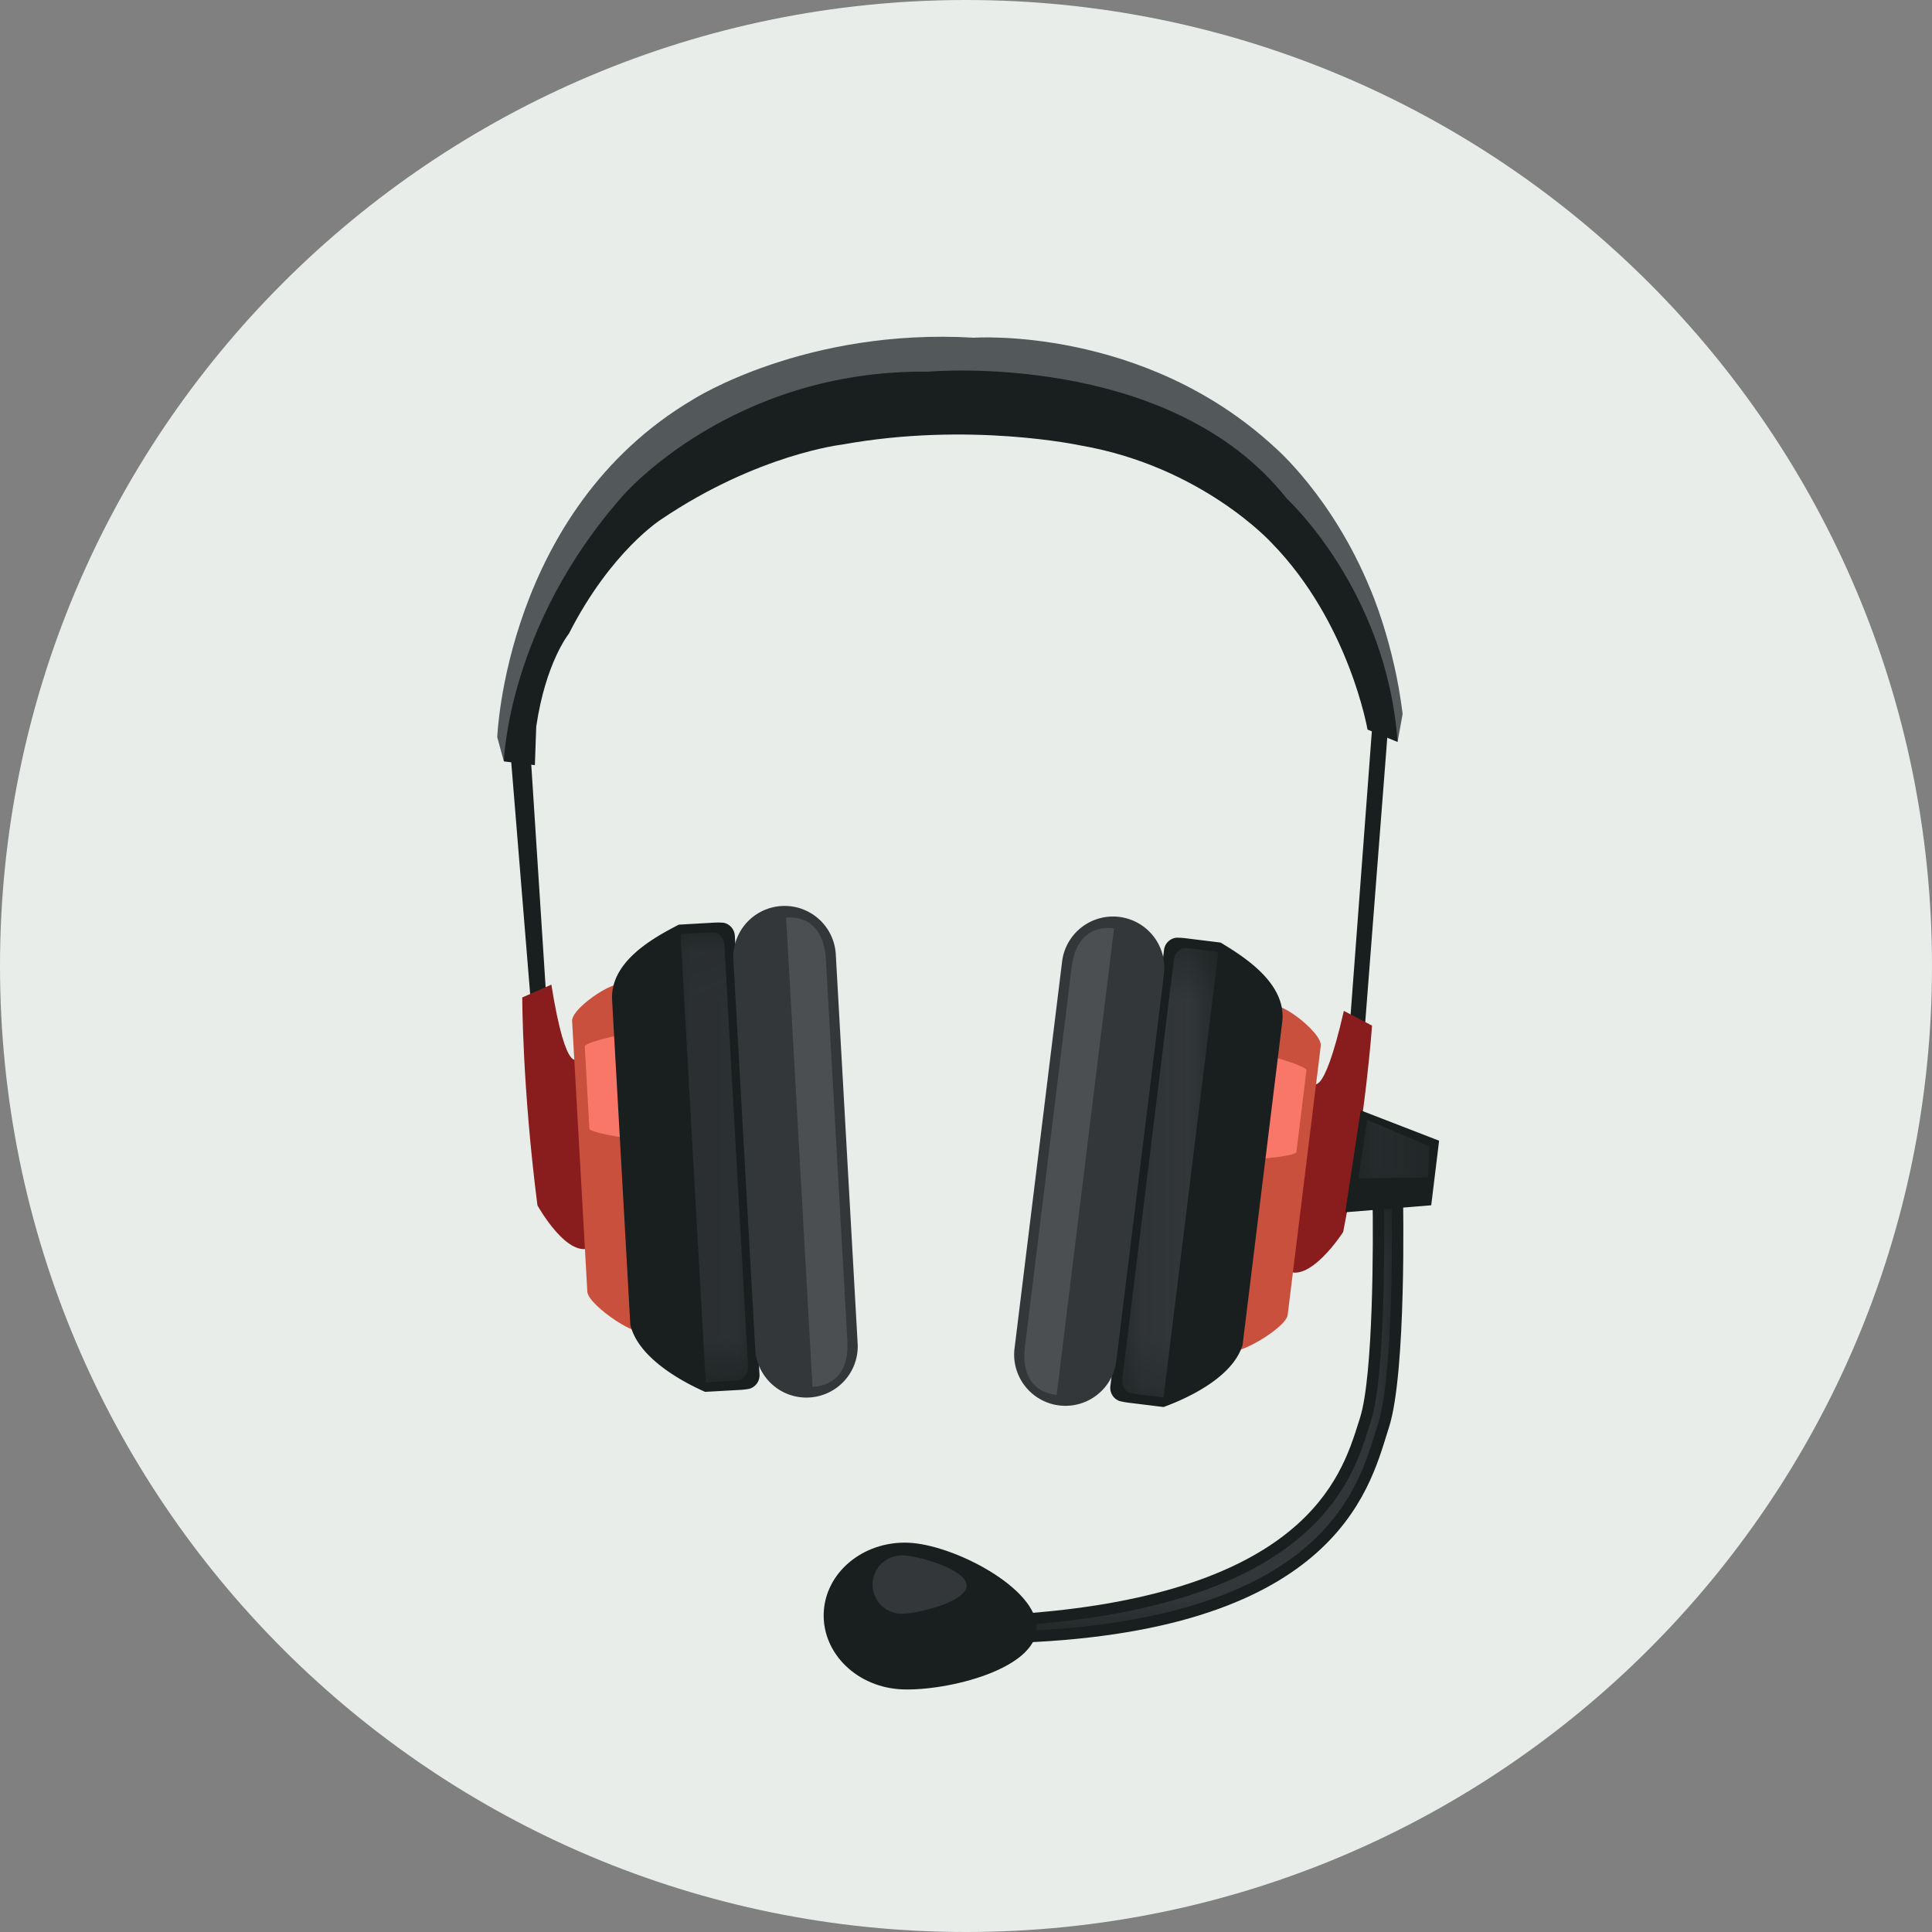 <svg xmlns="http://www.w3.org/2000/svg" xmlns:xlink="http://www.w3.org/1999/xlink" width="40" height="40" viewBox="0 0 40 40">
    <rect x="0" y="0" width="40" height="40" fill="#808080" stroke="none"/>
    <defs>
        <path id="a" d="M.164.42H7.93v8.813H.164z"/>
        <path id="c" d="M.124.42h1.99v9.304H.124z"/>
        <path id="e" d="M.311.095h1.4V9.41H.31z"/>
        <path id="g" d="M.123.422h1.471v1.212H.124z"/>
    </defs>
    <g fill="none" fill-rule="evenodd">
        <path fill="#E8EDEA" d="M40 20c0 11.046-8.955 20-20 20C8.954 40 0 31.046 0 20S8.954 0 20 0c11.045 0 20 8.954 20 20"/>
        <path fill="#191E1E" d="M20.803 34.02l.03-.59c2.667-.152 4.636-.732 5.854-1.722.978-.796 1.253-1.666 1.435-2.24l.034-.108c.276-.857.28-3.63.26-4.627l.631-.013c.004.15.074 3.701-.29 4.833l-.033.104c-.38 1.206-1.124 4.193-7.921 4.363"/>
        <g transform="translate(20.889 24.543)">
            <mask id="b" fill="#fff">
                <use xlink:href="#a"/>
            </mask>
            <path fill="#33373A" d="M.17 9.11c2.61-.173 4.553-.766 5.778-1.762 1.033-.84 1.32-1.75 1.51-2.353l.035-.107c.292-.907.284-3.642.274-4.466L7.925.42c.02 1.328-.017 3.695-.283 4.518l-.065.209c-.197.632-.495 1.587-1.535 2.428C4.8 8.578 2.824 9.136.164 9.233L.17 9.11z" mask="url(#b)"/>
        </g>
        <path fill="#191E1E" d="M10.968 15.347l.41 6.357-.298.148-.6-7.353zM28.415 14.977l-.468 6.242.304.135.482-6.222z"/>
        <path fill="#53585B" d="M10.432 15.764l-.137-.501s.17-4.7 4.056-6.994c0 0 2.318-1.485 5.815-1.277 0 0 3.502-.246 6.224 2.267 0 0 1.195 1.018 1.982 2.94 0 0 .492 1.119.668 2.583l-.105.58-.882-2.248L26.69 11l-2.474-1.872-2.801-.633-4.11-.02-2.038.818-1.785.99-1.533 1.865-.45.993-.387 1.167-.68 1.457z"/>
        <path fill="#891D1D" d="M27.166 22.397s.211.478.657-1.468l.583.305s-.12 1.836-.597 4.273c0 0-.717 1.116-1.196.778l.553-3.888z"/>
        <path fill="#C9503D" d="M25.452 27.904c-.036.292 1.172-.388 1.208-.68l.685-5.57c.035-.292-.994-1.056-1.03-.765l-.863 7.015z"/>
        <path fill="#F97769" d="M25.702 23.967c-.01.088 1.127-.024 1.138-.113l.209-1.697c.01-.089-1.073-.416-1.083-.328l-.264 2.138z"/>
        <path stroke="#FFF" stroke-width=".5" d="M24.79 20.166l.052-.002a1.823 1.823 0 0 0-.13.015.303.303 0 0 1 .078-.013z"/>
        <path fill="#191E1E" d="M24.348 19.415a1.447 1.447 0 0 1 .196.01l.728.09c.454.276 1.375.836 1.275 1.647l-.82 6.68c-.209.704-1.22 1.137-1.637 1.289l-.729-.09a1.51 1.51 0 0 1-.185-.035.29.29 0 0 1-.187-.307l1.111-9.033a.29.29 0 0 1 .248-.251"/>
        <g transform="translate(23.111 19.21)">
            <mask id="d" fill="#fff">
                <use xlink:href="#c"/>
            </mask>
            <path fill="#33373A" d="M1.391.422a.88.88 0 0 1 .154.006l.569.07L.979 9.724l-.57-.07-.069-.012a.824.824 0 0 1-.074-.018c-.096-.042-.156-.16-.14-.29L1.192.667c.015-.127.1-.225.2-.245" mask="url(#d)"/>
        </g>
        <path fill="#33373A" d="M23.108 28.208a1.062 1.062 0 0 1-2.107-.259l.988-8.036a1.062 1.062 0 1 1 2.108.26l-.989 8.035z"/>
        <path fill="#4C4F51" d="M23.065 19.221c-.496-.061-.808.235-.878.805l-.967 7.862c-.07.57.16.932.657.993l1.188-9.66z"/>
        <path fill="#891D1D" d="M11.974 21.894s-.242.463-.559-1.508l-.602.265s-.002 1.84.314 4.304c0 0 .64 1.16 1.142.856l-.295-3.917z"/>
        <path fill="#C9503D" d="M13.32 27.503c.016.292-1.144-.466-1.16-.76l-.315-5.603c-.017-.293 1.061-.987 1.078-.694l.397 7.057z"/>
        <path fill="#F97769" d="M13.33 23.557c.005.09-1.122-.098-1.127-.187l-.096-1.708c-.005-.09 1.098-.344 1.103-.255l.12 2.15z"/>
        <path stroke="#FFF" stroke-width=".5" d="M14.492 19.825l-.052-.005c.044.006.087.014.13.023a.29.29 0 0 0-.078-.018z"/>
        <path fill="#191E1E" d="M14.983 19.105a1.424 1.424 0 0 0-.13-.005l-.066.002-.733.042c-.47.245-1.427.743-1.381 1.56l.377 6.718c.162.717 1.142 1.216 1.549 1.395l.732-.041a1.478 1.478 0 0 0 .186-.023.292.292 0 0 0 .208-.294l-.511-9.087a.291.291 0 0 0-.23-.267"/>
        <g transform="translate(13.778 19.21)">
            <mask id="f" fill="#fff">
                <use xlink:href="#e"/>
            </mask>
            <path fill="#33373A" d="M1.037.1A.978.978 0 0 0 .935.096L.883.096.311.128.833 9.41l.572-.032a.905.905 0 0 0 .146-.02c.098-.036.166-.15.159-.28L1.22.36C1.213.23 1.136.128 1.037.1" mask="url(#f)"/>
        </g>
        <path fill="#33373A" d="M15.638 27.96a1.062 1.062 0 0 0 2.12-.118l-.454-8.084a1.061 1.061 0 1 0-2.12.12l.454 8.083z"/>
        <path fill="#4C4F51" d="M16.276 18.996c.5-.028.79.288.823.861l.445 7.909c.032.573-.222.92-.722.948l-.546-9.718z"/>
        <path fill="#191E1E" d="M28.935 15.362l-.622-.257s-.382-2.223-1.985-3.864c0 0-1.441-1.585-3.96-2.019 0 0-2.299-.496-4.93-.018 0 0-1.743.197-3.741 1.544 0 0-1.044.652-1.919 2.372 0 0-.482.594-.676 1.925l-.028.797-.642-.078s.073-2.802 2.47-5.507c0 0 2.247-2.612 6.32-2.562 0 0 4.993-.454 7.42 2.629 0 0 2.068 1.892 2.293 5.038M29.632 24.954l-1.78.145.32-2.11 1.623.628z"/>
        <g transform="translate(28 22.765)">
            <mask id="h" fill="#fff">
                <use xlink:href="#g"/>
            </mask>
            <path fill="#33373A" d="M1.568 1.614l-1.445.02L.307.422l1.287.542z" mask="url(#h)"/>
        </g>
        <path fill="#191E1E" d="M21.463 33.72c-.028.84-1.835 1.288-2.769 1.257-.934-.03-1.668-.736-1.64-1.575.028-.838.807-1.493 1.74-1.462.935.03 2.696.942 2.669 1.78"/>
        <path fill="#33373A" d="M20.014 32.826c.003.334-1.003.582-1.337.585a.604.604 0 1 1-.013-1.208c.334-.003 1.346.29 1.35.623"/>
    </g>
</svg>
